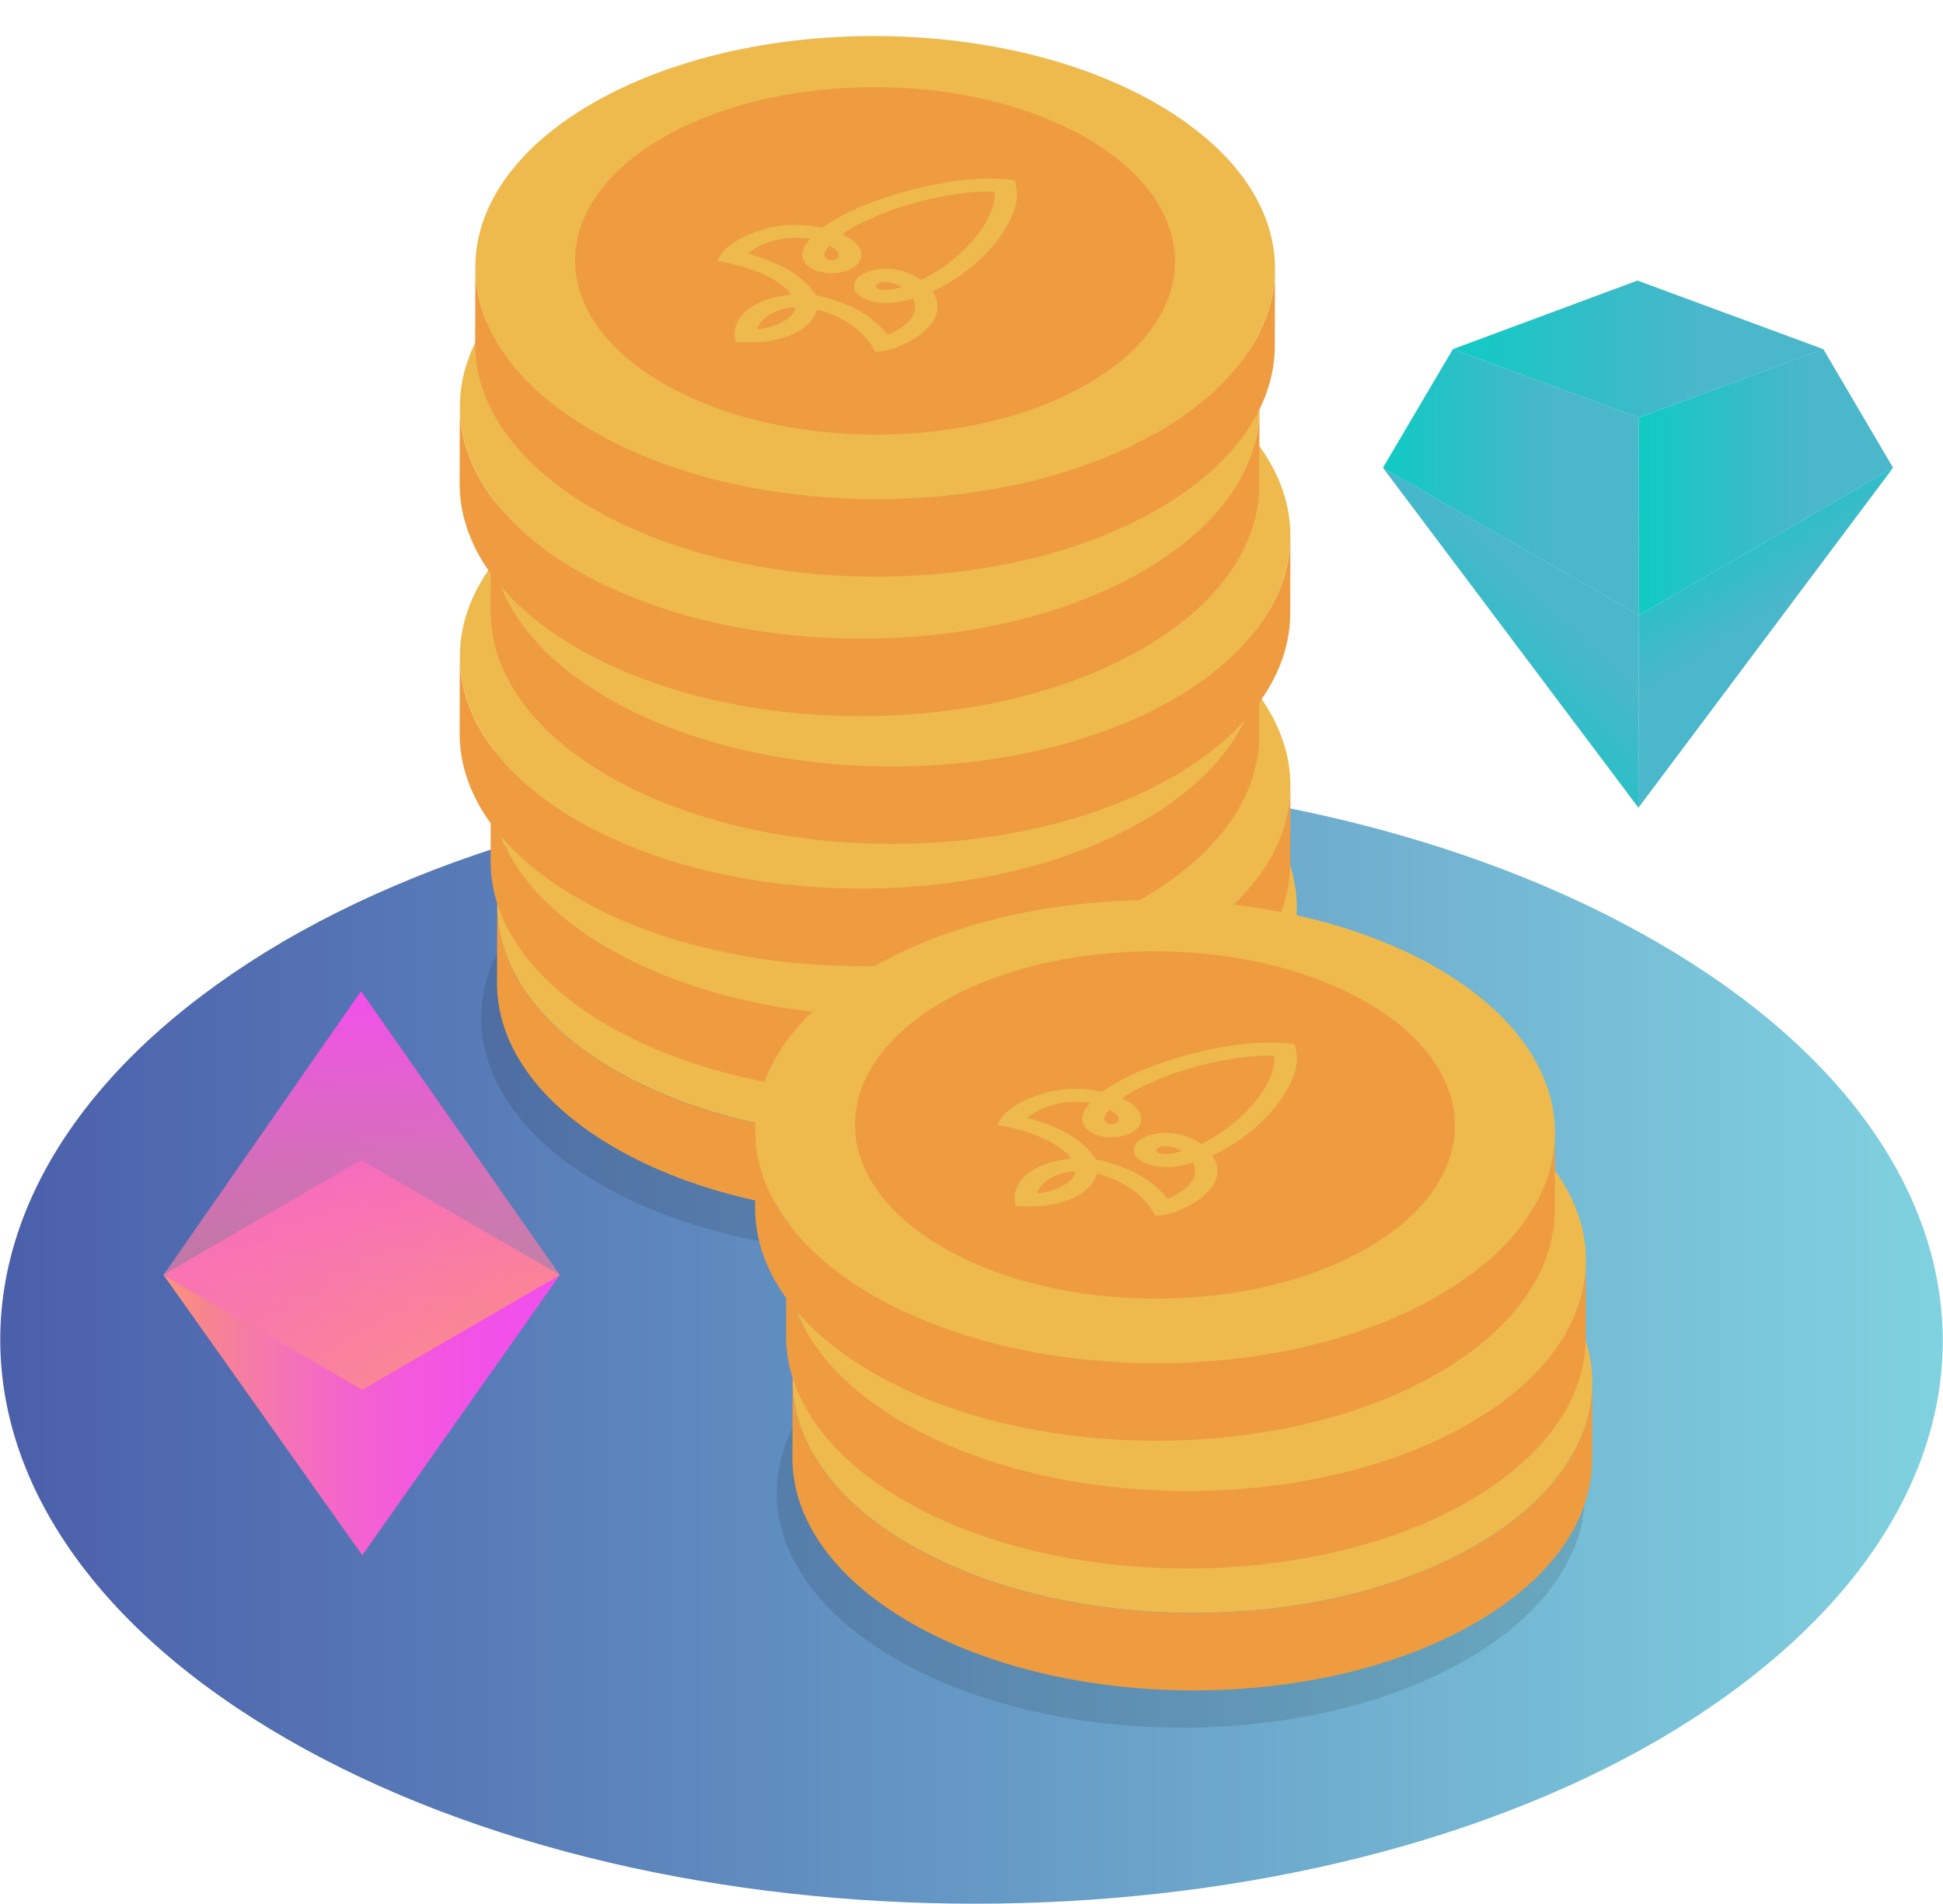 <svg viewBox="0 0 200 195.97" xmlns="http://www.w3.org/2000/svg" xmlns:xlink="http://www.w3.org/1999/xlink"><linearGradient id="a" gradientTransform="matrix(1 0 0 -1 262 -123.99)" gradientUnits="userSpaceOnUse" x1="-261.98" x2="-62.02" y1="-261.95" y2="-261.95"><stop offset="0" stop-color="#4b5faa"/><stop offset="1" stop-color="#80d2e0"/></linearGradient><linearGradient id="b" gradientUnits="userSpaceOnUse" x1="16.83" x2="57.63" y1="139.76" y2="139.76"><stop offset="0" stop-color="#ff957d"/><stop offset=".1" stop-color="#f6858d"/><stop offset=".27" stop-color="#f577af"/><stop offset=".45" stop-color="#f365ca"/><stop offset=".62" stop-color="#f359dd"/><stop offset=".81" stop-color="#f251e8"/><stop offset="1" stop-color="#f24fec"/></linearGradient><linearGradient id="c" x1="61.84" x2="-8.22" xlink:href="#b" y1="140.82" y2="113.56"/><linearGradient id="d" gradientUnits="userSpaceOnUse" x1="37.23" x2="37.23" y1="143.06" y2="102.03"><stop offset="0" stop-color="#ff957d" stop-opacity=".5"/><stop offset="1" stop-color="#f24fec"/></linearGradient><linearGradient id="e" gradientUnits="userSpaceOnUse" x1="149.55" x2="187.68" y1="35.94" y2="35.94"><stop offset="0" stop-color="#10cbc4"/><stop offset=".66" stop-color="#1da5be" stop-opacity=".8"/></linearGradient><linearGradient id="f" x1="168.68" x2="194.86" xlink:href="#e" y1="49.64" y2="49.64"/><linearGradient id="g" x1="142.35" x2="168.69" xlink:href="#e" y1="49.64" y2="49.64"/><linearGradient id="h" x1="173.67" x2="184.13" xlink:href="#e" y1="52.74" y2="69.45"/><linearGradient id="i" x1="147.88" x2="164.78" xlink:href="#e" y1="73.51" y2="56.07"/><path d="m170.45 96.92c39.2 22.6 39.4 59.2.4 82.1-38.8 22.6-102.1 22.6-141.3 0-39.2-22.6-39.4-59.2-.4-82.1 38.8-22.6 102.2-22.6 141.3 0z" fill="url(#a)"/><path d="m120.45 87.85c16.29 9.41 16.38 24.66.19 34.07s-42.53 9.41-58.82 0c-16.3-9.41-16.39-24.66-.19-34.07 16.19-9.41 42.53-9.41 58.82 0z" opacity=".11"/><path d="m133.49 93.45-.02 7.97c-.02 6.06-4 12.11-11.96 16.74-16.02 9.31-42.08 9.31-58.2 0-8.12-4.69-12.17-10.84-12.15-16.98l.02-7.97c-.02 6.14 4.04 12.29 12.15 16.98 16.12 9.31 42.18 9.31 58.2 0 7.96-4.63 11.94-10.68 11.96-16.74z" fill="#ef9c40"/><path d="m121.34 76.47c16.12 9.31 16.21 24.4.19 33.71s-42.08 9.31-58.2 0c-16.13-9.31-16.21-24.4-.19-33.71s42.08-9.31 58.21 0z" fill="#eeba4e"/><g fill="#ef9c40"><path d="m114.08 79.99c12.1 6.98 12.16 18.31.14 25.29-12.02 6.99-31.57 6.99-43.67 0-12.1-6.98-12.16-18.31-.14-25.29 12.02-6.99 31.57-6.99 43.67 0zm-21.72 22c2.86-.18 5.54-2.16 6.15-3.55.37-.87.3-1.79-.31-2.66 4.15-1.88 7.66-5.6 8.52-8.69.27-.97.26-1.78-.04-2.74-1.73-.22-3.14-.22-4.81-.06-5.33.51-11.76 2.56-14.98 4.96-1.51-.35-3.1-.39-4.6-.17-2.41.35-5.81 1.91-6.12 3.57 1.83.31 3.95.89 5.61 1.85.62.36 1.18.77 1.64 1.24l.26.39c-2.92.24-5.15 1.53-5.67 3.16-.21.65-.12 1.05-.05 1.69 1.14 0 1.72.1 2.91-.04 2.81-.31 5.03-1.6 5.44-3.29l.67.15c.81.26 1.52.59 2.15.94 1.66.96 2.68 2.19 3.22 3.24"/><path d="m87.45 92.52s-.01 0-.02 0c-.67-.39-.17-1.05.2-1.48.16.1.31.2.45.3.33.23.58.5.52.81-.09.42-.84.55-1.15.38z"/><path d="m93.21 94.8c.54-.04.99.11 1.39.29.18.08.35.17.52.26-.74.21-1.89.5-2.55.12 0 0-.01 0-.02 0-.3-.18-.07-.61.66-.67z"/></g><path d="m98.51 98.43c-.6 1.39-3.28 3.37-6.14 3.55-.54-1.06-1.56-2.28-3.22-3.24-.62-.36-1.34-.68-2.15-.94l-.67-.15c-.41 1.69-2.63 2.99-5.44 3.29-1.2.13-1.78.05-2.91.04-.07-.64-.16-1.04.05-1.69.52-1.63 2.76-2.92 5.67-3.16l-.26-.39c-.46-.47-1.02-.88-1.64-1.24-1.66-.96-3.78-1.55-5.61-1.85.3-1.66 3.71-3.22 6.11-3.57 1.5-.22 3.08-.18 4.6.17 3.23-2.41 9.65-4.46 14.98-4.96 1.67-.16 3.08-.16 4.72.02.38 1 .39 1.82.12 2.78-.86 3.09-4.38 6.82-8.52 8.69.61.88.68 1.79.31 2.66zm-4.91 1.81c1.31-.52 2.32-1.29 2.69-2.14.22-.52.21-1.06-.07-1.59-.65.19-1.3.34-1.95.42-1.21.16-2.49-.05-3.31-.52-.5-.29-.82-.68-.83-1.14-.04-1.65 3.62-2.6 6.44-.97.05.03.1.06.15.09l.32.22c4.05-1.93 7.8-6.07 7.54-9.1-5.23-.14-12.38 2.05-15.69 4.4l.38.18c.05.03.1.06.15.09 2.81 1.62 1.19 3.75-1.66 3.73-.8 0-1.47-.19-1.97-.48-.81-.47-1.18-1.21-.9-1.91.15-.38.39-.75.72-1.13-.92-.16-1.86-.16-2.75-.03-1.46.22-2.8.8-3.69 1.56 1.69.45 3.05.97 4.16 1.62 1.22.7 2.14 1.55 2.89 2.64 1.87.43 3.34.97 4.56 1.67 1.11.64 2.01 1.43 2.8 2.4m-13.31-.57c1.77-.15 3.85-1.18 3.82-2.26-1.9.03-3.63 1.17-3.89 2.23v.04s.07 0 .07 0m14.85-4.34c-.17-.09-.34-.18-.52-.26-.4-.19-.86-.33-1.39-.29-.73.05-.96.49-.66.67h.02c.66.38 1.81.09 2.55-.12m-7.49-4.32c-.37.43-.87 1.09-.2 1.48h.02c.31.17 1.06.04 1.15-.38.06-.31-.19-.58-.52-.81-.14-.1-.29-.2-.45-.3" fill="#eeba4e"/><path d="m80.2 99.64c.26-1.05 1.99-2.2 3.89-2.23.03 1.08-2.05 2.11-3.82 2.26h-.07s0-.04 0-.04z" fill="#ef9c40"/><path d="m96.22 96.51c.28.53.29 1.08.07 1.59-.37.85-1.37 1.63-2.69 2.14-.79-.98-1.69-1.76-2.8-2.4-1.22-.7-2.69-1.23-4.56-1.67-.75-1.08-1.68-1.93-2.89-2.64-1.11-.64-2.47-1.16-4.16-1.62.89-.76 2.23-1.35 3.69-1.56.89-.13 1.83-.13 2.75.03-.33.37-.57.75-.72 1.13-.28.7.09 1.44.9 1.91.5.29 1.18.47 1.97.48 2.85.02 4.48-2.11 1.66-3.73-.05-.03-.1-.06-.15-.09l-.38-.18c3.31-2.35 10.46-4.54 15.69-4.4.26 3.03-3.49 7.18-7.54 9.1l-.32-.22s-.1-.06-.15-.09c-2.81-1.62-6.47-.68-6.44.97.01.46.33.85.83 1.14.81.47 2.1.68 3.31.52.65-.09 1.3-.23 1.95-.42z" fill="#ef9c40"/><path d="m132.83 80.9-.02 7.97c-.02 6.06-4 12.11-11.96 16.74-16.02 9.31-42.08 9.31-58.2 0-8.12-4.69-12.17-10.84-12.15-16.98l.02-7.97c-.02 6.14 4.04 12.29 12.15 16.98 16.12 9.31 42.18 9.31 58.2 0 7.96-4.63 11.94-10.68 11.96-16.74z" fill="#ef9c40"/><path d="m120.68 63.93c16.12 9.31 16.21 24.4.19 33.71s-42.08 9.31-58.2 0c-16.13-9.31-16.21-24.4-.19-33.71s42.08-9.31 58.21 0z" fill="#eeba4e"/><path d="m113.43 67.44c12.1 6.98 12.16 18.31.14 25.29-12.02 6.99-31.57 6.99-43.67 0-12.1-6.98-12.16-18.31-.14-25.29 12.02-6.99 31.57-6.99 43.67 0zm-21.72 22c2.86-.18 5.54-2.16 6.15-3.55.37-.87.3-1.79-.31-2.66 4.15-1.88 7.66-5.6 8.52-8.69.27-.97.26-1.78-.04-2.74-1.73-.22-3.14-.22-4.81-.06-5.33.51-11.76 2.56-14.98 4.96-1.51-.35-3.1-.39-4.6-.17-2.41.35-5.81 1.91-6.12 3.57 1.83.31 3.95.89 5.61 1.85.62.36 1.18.77 1.64 1.24l.26.39c-2.92.24-5.15 1.53-5.67 3.16-.21.65-.12 1.05-.05 1.69 1.14 0 1.72.1 2.91-.04 2.81-.31 5.03-1.6 5.44-3.29l.67.15c.81.26 1.52.59 2.15.94 1.66.96 2.68 2.19 3.22 3.24" fill="#ef9c40"/><path d="m86.79 79.97s-.01 0-.02 0c-.67-.39-.17-1.05.2-1.48.16.1.31.2.45.3.33.23.58.5.52.81-.09.42-.84.55-1.15.38z" fill="#ef9c40"/><path d="m92.56 82.25c.54-.04.99.11 1.39.29.18.08.35.17.52.26-.74.21-1.89.5-2.55.12 0 0-.01 0-.02 0-.3-.18-.07-.61.66-.67z" fill="#ef9c40"/><path d="m97.86 85.89c-.6 1.39-3.28 3.37-6.14 3.55-.54-1.06-1.56-2.28-3.22-3.24-.62-.36-1.34-.68-2.15-.94l-.67-.15c-.41 1.69-2.63 2.99-5.44 3.29-1.2.13-1.78.05-2.91.04-.07-.64-.16-1.04.05-1.69.52-1.63 2.76-2.92 5.67-3.16l-.26-.39c-.46-.47-1.02-.88-1.64-1.24-1.66-.96-3.78-1.55-5.61-1.85.3-1.66 3.71-3.22 6.11-3.57 1.5-.22 3.08-.18 4.6.17 3.23-2.41 9.65-4.46 14.98-4.96 1.67-.16 3.08-.16 4.72.02.38 1 .39 1.82.12 2.78-.86 3.09-4.38 6.82-8.52 8.69.61.88.68 1.79.31 2.66zm-4.91 1.81c1.31-.52 2.32-1.29 2.69-2.14.22-.52.21-1.06-.07-1.59-.65.19-1.3.34-1.95.42-1.21.16-2.49-.05-3.31-.52-.5-.29-.82-.68-.83-1.14-.04-1.65 3.62-2.6 6.44-.97.05.03.1.06.15.09l.32.22c4.05-1.93 7.8-6.07 7.54-9.1-5.23-.14-12.38 2.05-15.69 4.4l.38.18c.05.03.1.06.15.09 2.81 1.62 1.19 3.75-1.66 3.73-.8 0-1.47-.19-1.97-.48-.81-.47-1.18-1.21-.9-1.91.15-.38.39-.75.72-1.13-.92-.16-1.86-.16-2.75-.03-1.46.22-2.8.8-3.69 1.56 1.69.45 3.05.97 4.16 1.62 1.22.7 2.14 1.55 2.89 2.64 1.87.43 3.34.97 4.56 1.67 1.11.64 2.01 1.43 2.8 2.4m-13.31-.58c1.77-.15 3.85-1.18 3.82-2.26-1.9.03-3.63 1.17-3.89 2.23v.04s.07 0 .07 0m14.84-4.34c-.17-.09-.34-.18-.52-.26-.4-.19-.86-.33-1.39-.29-.73.05-.96.49-.66.67h.02c.66.38 1.81.09 2.55-.12m-7.48-4.32c-.37.43-.87 1.09-.2 1.48h.02c.31.17 1.06.04 1.15-.38.06-.31-.19-.58-.52-.81-.14-.1-.29-.2-.45-.3" fill="#eeba4e"/><path d="m79.55 87.1c.26-1.05 1.99-2.2 3.89-2.23.03 1.08-2.05 2.11-3.82 2.26h-.07s0-.04 0-.04z" fill="#ef9c40"/><path d="m95.57 83.97c.28.53.29 1.08.07 1.59-.37.85-1.37 1.63-2.69 2.14-.79-.98-1.69-1.76-2.8-2.4-1.22-.7-2.69-1.23-4.56-1.67-.75-1.08-1.68-1.93-2.89-2.64-1.11-.64-2.47-1.16-4.16-1.62.89-.76 2.23-1.35 3.69-1.56.89-.13 1.83-.13 2.75.03-.33.37-.57.75-.72 1.13-.28.7.09 1.44.9 1.91.5.29 1.18.47 1.97.48 2.85.02 4.48-2.11 1.66-3.73-.05-.03-.1-.06-.15-.09l-.38-.18c3.31-2.35 10.46-4.54 15.69-4.4.26 3.03-3.49 7.18-7.54 9.1l-.32-.22s-.1-.06-.15-.09c-2.81-1.62-6.47-.68-6.44.97.01.46.33.85.83 1.14.81.47 2.1.68 3.31.52.65-.09 1.3-.23 1.95-.42z" fill="#ef9c40"/><path d="m129.64 67.75-.02 7.97c-.02 6.06-4 12.11-11.96 16.74-16.02 9.31-42.08 9.31-58.2 0-8.12-4.69-12.17-10.84-12.15-16.98l.02-7.97c-.02 6.14 4.04 12.29 12.15 16.98 16.12 9.31 42.18 9.31 58.2 0 7.96-4.63 11.94-10.68 11.96-16.74z" fill="#ef9c40"/><path d="m117.5 50.77c16.12 9.31 16.21 24.4.19 33.71s-42.08 9.31-58.2 0c-16.13-9.31-16.21-24.4-.19-33.71s42.08-9.31 58.21 0z" fill="#eeba4e"/><path d="m110.24 54.29c12.1 6.98 12.16 18.31.14 25.29-12.02 6.99-31.57 6.99-43.67 0-12.1-6.98-12.16-18.31-.14-25.29 12.02-6.99 31.57-6.99 43.67 0zm-21.72 22c2.86-.18 5.54-2.16 6.15-3.55.37-.87.3-1.79-.31-2.66 4.15-1.88 7.66-5.6 8.52-8.69.27-.97.26-1.78-.04-2.74-1.73-.22-3.14-.22-4.81-.06-5.33.51-11.76 2.56-14.98 4.96-1.51-.35-3.1-.39-4.6-.17-2.41.35-5.81 1.91-6.12 3.57 1.83.31 3.95.89 5.61 1.85.62.36 1.18.77 1.64 1.24l.26.39c-2.92.24-5.15 1.53-5.67 3.16-.21.65-.12 1.05-.05 1.69 1.14 0 1.72.1 2.91-.04 2.81-.31 5.03-1.6 5.44-3.29l.67.15c.81.26 1.52.59 2.15.94 1.66.96 2.68 2.19 3.22 3.24" fill="#ef9c40"/><path d="m83.6 66.81s-.01 0-.02 0c-.67-.39-.17-1.05.2-1.48.16.1.31.2.45.3.33.23.58.5.52.81-.09.42-.84.55-1.15.38z" fill="#ef9c40"/><path d="m89.37 69.1c.54-.04.99.11 1.39.29.18.08.35.17.52.26-.74.21-1.89.5-2.55.12 0 0-.01 0-.02 0-.3-.18-.07-.61.66-.67z" fill="#ef9c40"/><path d="m94.67 72.73c-.6 1.39-3.28 3.37-6.14 3.55-.54-1.06-1.56-2.28-3.22-3.24-.62-.36-1.34-.68-2.15-.94l-.67-.15c-.41 1.69-2.63 2.99-5.44 3.29-1.2.13-1.78.05-2.91.04-.07-.64-.16-1.04.05-1.69.52-1.63 2.76-2.92 5.67-3.16l-.26-.39c-.46-.47-1.02-.88-1.64-1.24-1.66-.96-3.78-1.55-5.61-1.85.3-1.66 3.71-3.22 6.11-3.57 1.5-.22 3.08-.18 4.6.17 3.23-2.41 9.65-4.46 14.98-4.96 1.67-.16 3.08-.16 4.72.02.38 1 .39 1.82.12 2.78-.86 3.09-4.38 6.82-8.52 8.69.61.88.68 1.79.31 2.66zm-4.91 1.81c1.31-.52 2.32-1.29 2.69-2.14.22-.52.21-1.06-.07-1.59-.65.19-1.3.34-1.95.42-1.21.16-2.49-.05-3.31-.52-.5-.29-.82-.68-.83-1.14-.04-1.65 3.62-2.6 6.44-.97l.15.09.32.22c4.05-1.93 7.8-6.07 7.54-9.1-5.23-.14-12.38 2.05-15.69 4.4l.38.18.15.09c2.81 1.62 1.19 3.75-1.66 3.73-.8 0-1.47-.19-1.97-.48-.81-.47-1.18-1.21-.9-1.91.15-.38.39-.75.72-1.13-.92-.16-1.86-.16-2.75-.03-1.46.22-2.8.8-3.69 1.56 1.69.45 3.05.97 4.16 1.62 1.22.7 2.14 1.55 2.89 2.64 1.87.43 3.34.97 4.56 1.67 1.11.64 2.01 1.43 2.8 2.4m-13.31-.57c1.77-.15 3.85-1.18 3.82-2.26-1.9.03-3.63 1.17-3.89 2.23v.04s.07 0 .07 0m14.84-4.34c-.17-.09-.34-.18-.52-.26-.4-.19-.86-.33-1.39-.29-.73.05-.96.49-.66.67h.02c.66.38 1.81.09 2.55-.12m-7.48-4.32c-.37.43-.87 1.09-.2 1.48h.02c.31.17 1.06.04 1.15-.38.06-.31-.19-.58-.52-.81-.14-.1-.29-.2-.45-.3" fill="#eeba4e"/><path d="m76.36 73.94c.26-1.05 1.99-2.2 3.89-2.23.03 1.08-2.05 2.11-3.82 2.26h-.07s0-.04 0-.04z" fill="#ef9c40"/><path d="m92.38 70.81c.28.53.29 1.08.07 1.59-.37.85-1.37 1.63-2.69 2.14-.79-.98-1.69-1.76-2.8-2.4-1.22-.7-2.69-1.23-4.56-1.67-.75-1.08-1.68-1.93-2.89-2.64-1.11-.64-2.47-1.16-4.16-1.62.89-.76 2.23-1.35 3.69-1.56.89-.13 1.83-.13 2.75.03-.33.37-.57.75-.72 1.13-.28.7.09 1.44.9 1.91.5.29 1.18.47 1.97.48 2.85.02 4.48-2.11 1.66-3.73-.05-.03-.1-.06-.15-.09l-.38-.18c3.31-2.35 10.46-4.54 15.69-4.4.26 3.03-3.49 7.18-7.54 9.1l-.32-.22s-.1-.06-.15-.09c-2.81-1.62-6.47-.68-6.44.97.01.46.33.85.83 1.14.81.47 2.1.68 3.31.52.65-.09 1.3-.23 1.95-.42z" fill="#ef9c40"/><path d="m132.83 55.18-.02 7.97c-.02 6.06-4 12.11-11.96 16.74-16.02 9.31-42.08 9.31-58.2 0-8.12-4.69-12.17-10.84-12.15-16.98l.02-7.97c-.02 6.14 4.04 12.29 12.15 16.98 16.12 9.31 42.18 9.31 58.2 0 7.96-4.63 11.94-10.68 11.96-16.74z" fill="#ef9c40"/><path d="m120.68 38.21c16.12 9.31 16.21 24.4.19 33.71s-42.08 9.31-58.2 0c-16.13-9.31-16.21-24.4-.19-33.71s42.08-9.31 58.21 0z" fill="#eeba4e"/><path d="m113.43 41.73c12.1 6.98 12.16 18.31.14 25.29-12.02 6.99-31.57 6.99-43.67 0-12.1-6.98-12.16-18.31-.14-25.29 12.02-6.99 31.57-6.99 43.67 0zm-21.72 21.99c2.86-.18 5.54-2.16 6.15-3.55.37-.87.3-1.79-.31-2.66 4.15-1.88 7.66-5.6 8.52-8.69.27-.97.26-1.78-.04-2.74-1.73-.22-3.14-.22-4.81-.06-5.33.51-11.76 2.56-14.98 4.96-1.51-.35-3.1-.39-4.6-.17-2.41.35-5.81 1.91-6.12 3.57 1.83.31 3.95.89 5.61 1.85.62.36 1.18.77 1.64 1.24l.26.39c-2.92.24-5.15 1.53-5.67 3.16-.21.65-.12 1.05-.05 1.69 1.14 0 1.72.1 2.91-.04 2.81-.31 5.03-1.6 5.44-3.29l.67.15c.81.26 1.52.59 2.15.94 1.66.96 2.68 2.19 3.22 3.24" fill="#ef9c40"/><path d="m86.79 54.25s-.01 0-.02 0c-.67-.39-.17-1.05.2-1.48.16.1.31.2.45.3.33.23.58.5.52.81-.09.42-.84.55-1.15.38z" fill="#ef9c40"/><path d="m92.56 56.53c.54-.04.99.11 1.39.29.18.08.35.17.52.26-.74.21-1.89.5-2.55.12 0 0-.01 0-.02 0-.3-.18-.07-.61.66-.67z" fill="#ef9c40"/><path d="m97.86 60.17c-.6 1.39-3.28 3.37-6.14 3.55-.54-1.06-1.56-2.28-3.22-3.24-.62-.36-1.34-.68-2.15-.94l-.67-.15c-.41 1.69-2.63 2.99-5.44 3.29-1.2.13-1.78.05-2.91.04-.07-.64-.16-1.04.05-1.69.52-1.63 2.76-2.92 5.67-3.16l-.26-.39c-.46-.47-1.02-.88-1.64-1.24-1.66-.96-3.78-1.55-5.61-1.85.3-1.66 3.71-3.22 6.11-3.57 1.5-.22 3.08-.18 4.6.17 3.23-2.41 9.65-4.46 14.98-4.96 1.67-.16 3.08-.16 4.72.02.38 1 .39 1.82.12 2.78-.86 3.09-4.38 6.82-8.52 8.69.61.88.68 1.79.31 2.66zm-4.91 1.81c1.31-.52 2.32-1.29 2.69-2.14.22-.52.21-1.06-.07-1.59-.65.19-1.3.34-1.95.42-1.21.16-2.49-.05-3.31-.52-.5-.29-.82-.68-.83-1.14-.04-1.65 3.62-2.6 6.44-.97.05.03.1.06.15.09l.32.22c4.05-1.93 7.8-6.07 7.54-9.1-5.23-.14-12.38 2.05-15.69 4.4l.38.18c.05.03.1.06.15.09 2.81 1.62 1.19 3.75-1.66 3.73-.8 0-1.47-.19-1.97-.48-.81-.47-1.18-1.21-.9-1.91.15-.38.39-.75.72-1.13-.92-.16-1.86-.16-2.75-.03-1.46.22-2.8.8-3.69 1.56 1.69.45 3.05.97 4.16 1.62 1.22.7 2.14 1.55 2.89 2.64 1.87.43 3.34.97 4.56 1.67 1.11.64 2.01 1.43 2.8 2.4m-13.31-.57c1.77-.15 3.85-1.18 3.82-2.26-1.9.03-3.63 1.17-3.89 2.23v.04s.07 0 .07 0m14.84-4.34c-.17-.09-.34-.18-.52-.26-.4-.19-.86-.33-1.39-.29-.73.05-.96.49-.66.67h.02c.66.38 1.81.09 2.55-.12m-7.48-4.33c-.37.43-.87 1.09-.2 1.48h.02c.31.17 1.06.04 1.15-.38.06-.31-.19-.58-.52-.81-.14-.1-.29-.2-.45-.3" fill="#eeba4e"/><path d="m79.55 61.38c.26-1.05 1.99-2.2 3.89-2.23.03 1.08-2.05 2.11-3.82 2.26h-.07s0-.04 0-.04z" fill="#ef9c40"/><path d="m95.57 58.25c.28.53.29 1.08.07 1.59-.37.85-1.37 1.63-2.69 2.14-.79-.98-1.69-1.76-2.8-2.4-1.22-.7-2.69-1.23-4.56-1.67-.75-1.08-1.68-1.93-2.89-2.64-1.11-.64-2.47-1.16-4.16-1.62.89-.76 2.23-1.35 3.69-1.56.89-.13 1.83-.13 2.75.03-.33.37-.57.75-.72 1.13-.28.7.09 1.44.9 1.91.5.29 1.18.47 1.97.48 2.85.02 4.48-2.11 1.66-3.73-.05-.03-.1-.06-.15-.09l-.38-.18c3.31-2.35 10.46-4.54 15.69-4.4.26 3.03-3.49 7.18-7.54 9.1l-.32-.22s-.1-.06-.15-.09c-2.81-1.62-6.47-.68-6.44.97.01.46.33.85.83 1.14.81.47 2.1.68 3.31.52.65-.09 1.3-.23 1.95-.42z" fill="#ef9c40"/><path d="m129.64 42.03-.02 7.97c-.02 6.06-4 12.11-11.96 16.74-16.02 9.31-42.08 9.31-58.2 0-8.12-4.69-12.17-10.84-12.15-16.98l.02-7.97c-.02 6.14 4.04 12.29 12.15 16.98 16.12 9.31 42.18 9.31 58.2 0 7.96-4.63 11.94-10.68 11.96-16.74z" fill="#ef9c40"/><path d="m117.5 25.05c16.12 9.31 16.21 24.4.19 33.71s-42.08 9.31-58.2 0c-16.13-9.31-16.21-24.4-.19-33.71s42.08-9.31 58.21 0z" fill="#eeba4e"/><path d="m110.24 28.57c12.1 6.98 12.16 18.31.14 25.29-12.02 6.99-31.57 6.99-43.67 0-12.1-6.98-12.16-18.31-.14-25.29 12.02-6.99 31.57-6.99 43.67 0zm-21.72 22c2.86-.18 5.54-2.16 6.15-3.55.37-.87.3-1.79-.31-2.66 4.15-1.88 7.66-5.6 8.52-8.69.27-.97.26-1.78-.04-2.74-1.73-.22-3.14-.22-4.81-.06-5.33.51-11.76 2.56-14.98 4.96-1.51-.35-3.1-.39-4.6-.17-2.41.35-5.81 1.91-6.12 3.57 1.83.31 3.95.89 5.61 1.85.62.36 1.18.77 1.64 1.24l.26.39c-2.92.24-5.15 1.53-5.67 3.16-.21.65-.12 1.05-.05 1.69 1.14 0 1.72.1 2.91-.04 2.81-.31 5.03-1.6 5.44-3.29l.67.15c.81.26 1.52.59 2.15.94 1.66.96 2.68 2.19 3.22 3.24" fill="#ef9c40"/><path d="m83.6 41.1s-.01 0-.02 0c-.67-.39-.17-1.05.2-1.48.16.1.31.2.45.3.33.23.58.5.52.81-.09.42-.84.55-1.15.38z" fill="#ef9c40"/><path d="m89.37 43.38c.54-.04.99.11 1.39.29.18.08.35.17.52.26-.74.21-1.89.5-2.55.12 0 0-.01 0-.02 0-.3-.18-.07-.61.66-.67z" fill="#ef9c40"/><path d="m94.67 47.01c-.6 1.39-3.28 3.37-6.14 3.55-.54-1.06-1.56-2.28-3.22-3.24-.62-.36-1.34-.68-2.15-.94l-.67-.15c-.41 1.69-2.63 2.99-5.44 3.29-1.2.13-1.78.05-2.91.04-.07-.64-.16-1.04.05-1.69.52-1.63 2.76-2.92 5.67-3.16l-.26-.39c-.46-.47-1.02-.88-1.64-1.24-1.66-.96-3.78-1.55-5.61-1.85.3-1.66 3.71-3.22 6.11-3.57 1.5-.22 3.08-.18 4.6.17 3.23-2.41 9.65-4.46 14.98-4.96 1.67-.16 3.08-.16 4.72.02.38 1 .39 1.82.12 2.78-.86 3.09-4.38 6.82-8.52 8.69.61.88.68 1.79.31 2.66zm-4.91 1.82c1.31-.52 2.32-1.29 2.69-2.14.22-.52.21-1.06-.07-1.59-.65.19-1.3.34-1.95.42-1.21.16-2.49-.05-3.31-.52-.5-.29-.82-.68-.83-1.14-.04-1.65 3.62-2.6 6.44-.97l.15.09.32.22c4.05-1.93 7.8-6.07 7.54-9.1-5.23-.14-12.38 2.05-15.69 4.4l.38.18c.05.03.1.06.15.09 2.81 1.62 1.19 3.75-1.66 3.73-.8 0-1.47-.19-1.97-.48-.81-.47-1.18-1.21-.9-1.91.15-.38.39-.75.72-1.13-.92-.16-1.86-.16-2.75-.03-1.46.22-2.8.8-3.69 1.56 1.69.45 3.05.97 4.16 1.62 1.22.7 2.14 1.55 2.89 2.64 1.87.43 3.34.97 4.56 1.67 1.11.64 2.01 1.43 2.8 2.4m-13.31-.58c1.77-.15 3.85-1.18 3.82-2.26-1.9.03-3.63 1.17-3.89 2.23v.04s.07 0 .07 0m14.84-4.34c-.17-.09-.34-.18-.52-.26-.4-.19-.86-.33-1.39-.29-.73.05-.96.49-.66.67h.02c.66.38 1.81.09 2.55-.12m-7.48-4.32c-.37.43-.87 1.09-.2 1.48h.02c.31.17 1.06.04 1.15-.38.06-.31-.19-.58-.52-.81-.14-.1-.29-.2-.45-.3" fill="#eeba4e"/><path d="m76.36 48.22c.26-1.05 1.99-2.2 3.89-2.23.03 1.08-2.05 2.11-3.82 2.26h-.07s0-.04 0-.04z" fill="#ef9c40"/><path d="m92.38 45.09c.28.53.29 1.08.07 1.59-.37.85-1.37 1.63-2.69 2.14-.79-.98-1.69-1.76-2.8-2.4-1.22-.7-2.69-1.23-4.56-1.67-.75-1.08-1.68-1.93-2.89-2.64-1.11-.64-2.47-1.16-4.16-1.62.89-.76 2.23-1.35 3.69-1.56.89-.13 1.83-.13 2.75.03-.33.37-.57.75-.72 1.13-.28.7.09 1.44.9 1.91.5.29 1.18.47 1.97.48 2.85.02 4.48-2.11 1.66-3.73-.05-.03-.1-.06-.15-.09l-.38-.18c3.31-2.35 10.46-4.54 15.69-4.4.26 3.03-3.49 7.18-7.54 9.1l-.32-.22s-.1-.06-.15-.09c-2.81-1.62-6.47-.68-6.44.97.01.46.33.85.83 1.14.81.47 2.1.68 3.31.52.65-.09 1.3-.23 1.95-.42z" fill="#ef9c40"/><path d="m131.24 27.67-.02 7.97c-.02 6.06-4 12.11-11.96 16.74-16.02 9.31-42.08 9.31-58.2 0-8.12-4.69-12.17-10.84-12.15-16.98l.02-7.97c-.02 6.14 4.04 12.29 12.15 16.98 16.12 9.31 42.18 9.31 58.2 0 7.96-4.63 11.94-10.68 11.96-16.74z" fill="#ef9c40"/><path d="m119.09 10.69c16.12 9.31 16.21 24.4.19 33.71s-42.08 9.31-58.2 0c-16.13-9.31-16.21-24.4-.19-33.71 16.02-9.31 42.08-9.31 58.21 0z" fill="#eeba4e"/><path d="m111.84 14.21c12.1 6.98 12.16 18.31.14 25.29-12.02 6.99-31.57 6.99-43.67 0-12.1-6.98-12.16-18.31-.14-25.29 12.02-6.99 31.57-6.99 43.67 0zm-21.72 22c2.86-.18 5.54-2.16 6.15-3.55.37-.87.3-1.79-.31-2.66 4.15-1.88 7.66-5.6 8.52-8.69.27-.97.26-1.78-.04-2.74-1.73-.22-3.14-.22-4.81-.06-5.33.51-11.76 2.56-14.98 4.96-1.51-.35-3.1-.39-4.6-.17-2.41.35-5.81 1.91-6.12 3.57 1.83.31 3.95.89 5.61 1.85.62.36 1.18.77 1.64 1.24l.26.39c-2.92.24-5.15 1.53-5.67 3.16-.21.65-.12 1.05-.05 1.69 1.14 0 1.72.1 2.91-.04 2.81-.31 5.03-1.6 5.44-3.29l.67.15c.81.26 1.52.59 2.15.94 1.66.96 2.68 2.19 3.22 3.24" fill="#ef9c40"/><path d="m85.2 26.73s-.01 0-.02 0c-.67-.39-.17-1.05.2-1.48.16.1.31.2.45.3.33.23.58.5.52.81-.09.42-.84.55-1.15.38z" fill="#ef9c40"/><path d="m90.96 29.02c.54-.04.99.11 1.39.29.18.08.35.17.52.26-.74.21-1.89.5-2.55.12 0 0-.01 0-.02 0-.3-.18-.07-.61.66-.67z" fill="#ef9c40"/><path d="m96.26 32.65c-.6 1.39-3.28 3.37-6.14 3.55-.54-1.06-1.56-2.28-3.22-3.24-.62-.36-1.34-.68-2.15-.94l-.67-.15c-.41 1.69-2.63 2.99-5.44 3.29-1.2.13-1.78.05-2.91.04-.07-.64-.16-1.04.05-1.69.52-1.63 2.76-2.92 5.67-3.16l-.26-.39c-.46-.47-1.02-.88-1.64-1.24-1.66-.96-3.78-1.55-5.61-1.85.3-1.66 3.71-3.22 6.11-3.57 1.5-.22 3.08-.18 4.6.17 3.23-2.41 9.65-4.46 14.98-4.96 1.67-.16 3.08-.16 4.72.02.38 1 .39 1.82.12 2.78-.86 3.09-4.38 6.82-8.52 8.69.61.88.68 1.79.31 2.66zm-4.91 1.81c1.31-.52 2.32-1.29 2.69-2.14.22-.52.21-1.06-.07-1.59-.65.19-1.3.34-1.95.42-1.21.16-2.49-.05-3.31-.52-.5-.29-.82-.68-.83-1.14-.04-1.65 3.62-2.6 6.44-.97.05.03.1.06.15.09l.32.22c4.05-1.93 7.8-6.07 7.54-9.1-5.23-.14-12.38 2.05-15.69 4.4l.38.18c.05.03.1.06.15.09 2.81 1.62 1.19 3.75-1.66 3.73-.8 0-1.47-.19-1.97-.48-.81-.47-1.18-1.21-.9-1.91.15-.38.39-.75.72-1.13-.92-.16-1.86-.16-2.75-.03-1.46.22-2.8.8-3.69 1.56 1.69.45 3.05.97 4.16 1.62 1.22.7 2.14 1.55 2.89 2.64 1.87.43 3.34.97 4.56 1.67 1.11.64 2.01 1.43 2.8 2.4m-13.31-.57c1.77-.15 3.85-1.18 3.82-2.26-1.9.03-3.63 1.17-3.89 2.23v.04s.07 0 .07 0m14.85-4.34c-.17-.09-.34-.18-.52-.26-.4-.19-.86-.33-1.39-.29-.73.05-.96.49-.66.67h.02c.66.38 1.81.09 2.55-.12m-7.49-4.32c-.37.43-.87 1.09-.2 1.48h.02c.31.17 1.06.04 1.15-.38.06-.31-.19-.58-.52-.81-.14-.1-.29-.2-.45-.3" fill="#eeba4e"/><path d="m77.96 33.86c.26-1.05 1.99-2.2 3.89-2.23.03 1.08-2.05 2.11-3.82 2.26h-.07s0-.04 0-.04z" fill="#ef9c40"/><path d="m93.98 30.73c.28.53.29 1.08.07 1.59-.37.85-1.37 1.63-2.69 2.14-.79-.98-1.69-1.76-2.8-2.4-1.22-.7-2.69-1.23-4.56-1.67-.75-1.08-1.68-1.93-2.89-2.64-1.11-.64-2.47-1.16-4.16-1.62.89-.76 2.23-1.35 3.69-1.56.89-.13 1.83-.13 2.75.03-.33.37-.57.75-.72 1.13-.28.7.09 1.44.9 1.91.5.29 1.18.47 1.97.48 2.85.02 4.48-2.11 1.66-3.73-.05-.03-.1-.06-.15-.09l-.38-.18c3.31-2.35 10.46-4.54 15.69-4.4.26 3.03-3.49 7.18-7.54 9.1l-.32-.22s-.1-.06-.15-.09c-2.81-1.62-6.47-.68-6.44.97.01.46.33.85.83 1.14.81.47 2.1.68 3.31.52.65-.09 1.3-.23 1.95-.42z" fill="#ef9c40"/><path d="m150.86 136.72c16.29 9.41 16.38 24.66.19 34.07s-42.53 9.41-58.82 0c-16.3-9.41-16.39-24.66-.19-34.07 16.19-9.41 42.53-9.41 58.82 0z" opacity=".11"/><path d="m163.9 142.32-.02 7.97c-.02 6.06-4 12.11-11.96 16.74-16.02 9.31-42.08 9.31-58.2 0-8.12-4.69-12.17-10.84-12.15-16.98l.02-7.97c-.02 6.14 4.04 12.29 12.15 16.98 16.12 9.31 42.18 9.31 58.2 0 7.96-4.63 11.94-10.68 11.96-16.74z" fill="#ef9c40"/><path d="m151.75 125.34c16.12 9.31 16.21 24.4.19 33.71s-42.08 9.31-58.2 0c-16.13-9.31-16.21-24.4-.19-33.71s42.08-9.31 58.21 0z" fill="#eeba4e"/><path d="m144.49 128.86c12.1 6.98 12.16 18.31.14 25.29-12.02 6.99-31.57 6.99-43.67 0-12.1-6.98-12.16-18.31-.14-25.29 12.02-6.99 31.57-6.99 43.67 0zm-21.72 22c2.86-.18 5.54-2.16 6.15-3.55.37-.87.3-1.79-.31-2.66 4.15-1.88 7.66-5.6 8.52-8.69.27-.97.26-1.78-.04-2.74-1.73-.22-3.14-.22-4.81-.06-5.33.51-11.76 2.56-14.98 4.96-1.51-.35-3.1-.39-4.6-.17-2.41.35-5.81 1.91-6.12 3.57 1.83.31 3.95.89 5.61 1.85.62.36 1.18.77 1.64 1.24l.26.39c-2.92.24-5.15 1.53-5.67 3.16-.21.65-.12 1.05-.05 1.69 1.14 0 1.72.1 2.91-.04 2.81-.31 5.03-1.6 5.44-3.29l.67.15c.81.26 1.52.59 2.15.94 1.66.96 2.68 2.19 3.22 3.24" fill="#ef9c40"/><path d="m117.86 141.38s-.01 0-.02 0c-.67-.39-.17-1.05.2-1.48.16.1.31.2.45.3.33.23.58.5.52.81-.09.42-.84.55-1.15.38z" fill="#ef9c40"/><path d="m123.62 143.66c.54-.04.99.11 1.39.29.18.08.35.17.52.26-.74.21-1.89.5-2.55.12 0 0-.01 0-.02 0-.3-.18-.07-.61.66-.67z" fill="#ef9c40"/><path d="m128.92 147.3c-.6 1.39-3.28 3.37-6.14 3.55-.54-1.06-1.56-2.28-3.22-3.24-.62-.36-1.34-.68-2.15-.94l-.67-.15c-.41 1.69-2.63 2.99-5.44 3.29-1.2.13-1.78.05-2.91.04-.07-.64-.16-1.04.05-1.69.52-1.63 2.76-2.92 5.67-3.16l-.26-.39c-.46-.47-1.02-.88-1.64-1.24-1.66-.96-3.78-1.55-5.61-1.85.3-1.66 3.71-3.22 6.11-3.57 1.5-.22 3.08-.18 4.6.17 3.23-2.41 9.65-4.46 14.98-4.96 1.67-.16 3.08-.16 4.72.02.38 1 .39 1.82.12 2.78-.86 3.09-4.38 6.82-8.52 8.69.61.88.68 1.79.31 2.66zm-4.91 1.81c1.31-.52 2.32-1.29 2.69-2.14.22-.52.21-1.06-.07-1.59-.65.19-1.3.34-1.95.42-1.21.16-2.49-.05-3.31-.52-.5-.29-.82-.68-.83-1.14-.04-1.65 3.62-2.6 6.44-.97l.15.09.32.22c4.05-1.93 7.8-6.07 7.54-9.1-5.23-.14-12.38 2.05-15.69 4.4l.38.18c.05.03.1.06.15.09 2.81 1.62 1.19 3.75-1.66 3.73-.8 0-1.47-.19-1.97-.48-.81-.47-1.18-1.21-.9-1.91.15-.38.39-.75.72-1.13-.92-.16-1.86-.16-2.75-.03-1.46.22-2.8.8-3.69 1.56 1.69.45 3.05.97 4.16 1.62 1.22.7 2.14 1.55 2.89 2.64 1.87.43 3.34.97 4.56 1.67 1.11.64 2.01 1.43 2.8 2.4m-13.31-.57c1.77-.15 3.85-1.18 3.82-2.26-1.9.03-3.63 1.17-3.89 2.23v.04s.07 0 .07 0m14.85-4.34c-.17-.09-.34-.18-.52-.26-.4-.19-.86-.33-1.39-.29-.73.05-.96.49-.66.67h.02c.66.38 1.81.09 2.55-.12m-7.49-4.32c-.37.43-.87 1.09-.2 1.48h.02c.31.17 1.06.04 1.15-.38.06-.31-.19-.58-.52-.81-.14-.1-.29-.2-.45-.3" fill="#eeba4e"/><path d="m110.61 148.51c.26-1.05 1.99-2.2 3.89-2.23.03 1.08-2.05 2.11-3.82 2.26h-.07s0-.04 0-.04z" fill="#ef9c40"/><path d="m126.63 145.38c.28.53.29 1.08.07 1.59-.37.85-1.37 1.63-2.69 2.14-.79-.98-1.69-1.76-2.8-2.4-1.22-.7-2.69-1.23-4.56-1.67-.75-1.08-1.68-1.93-2.89-2.64-1.11-.64-2.47-1.16-4.16-1.62.89-.76 2.23-1.35 3.69-1.56.89-.13 1.83-.13 2.75.03-.33.37-.57.75-.72 1.13-.28.7.09 1.44.9 1.91.5.29 1.18.47 1.97.48 2.85.02 4.48-2.11 1.66-3.73-.05-.03-.1-.06-.15-.09l-.38-.18c3.31-2.35 10.46-4.54 15.69-4.4.26 3.03-3.49 7.18-7.54 9.1l-.32-.22s-.1-.06-.15-.09c-2.81-1.62-6.47-.68-6.44.97.01.46.33.85.83 1.14.81.47 2.1.68 3.31.52.65-.09 1.3-.23 1.95-.42z" fill="#ef9c40"/><path d="m163.25 129.77-.02 7.97c-.02 6.06-4 12.11-11.96 16.74-16.02 9.31-42.08 9.31-58.2 0-8.12-4.69-12.17-10.84-12.15-16.98l.02-7.97c-.02 6.14 4.04 12.29 12.15 16.98 16.12 9.31 42.18 9.31 58.2 0 7.96-4.63 11.94-10.68 11.96-16.74z" fill="#ef9c40"/><path d="m151.1 112.79c16.12 9.31 16.21 24.4.19 33.71s-42.08 9.31-58.2 0c-16.13-9.31-16.21-24.4-.19-33.71s42.08-9.31 58.21 0z" fill="#eeba4e"/><path d="m143.84 116.31c12.1 6.98 12.16 18.31.14 25.29-12.02 6.99-31.57 6.99-43.67 0-12.1-6.98-12.16-18.31-.14-25.29 12.02-6.99 31.57-6.99 43.67 0zm-21.72 22c2.86-.18 5.54-2.16 6.15-3.55.37-.87.3-1.79-.31-2.66 4.15-1.88 7.66-5.6 8.52-8.69.27-.97.26-1.78-.04-2.74-1.73-.22-3.14-.22-4.81-.06-5.33.51-11.76 2.56-14.98 4.96-1.51-.35-3.1-.39-4.6-.17-2.41.35-5.81 1.91-6.12 3.57 1.83.31 3.95.89 5.61 1.85.62.36 1.18.77 1.64 1.24l.26.39c-2.92.24-5.15 1.53-5.67 3.16-.21.65-.12 1.05-.05 1.69 1.14 0 1.72.1 2.91-.04 2.81-.31 5.03-1.6 5.44-3.29l.67.15c.81.26 1.52.59 2.15.94 1.66.96 2.68 2.19 3.22 3.24" fill="#ef9c40"/><path d="m117.21 128.84s-.01 0-.02 0c-.67-.39-.17-1.05.2-1.48.16.1.31.2.45.3.33.23.58.5.52.81-.09.42-.84.55-1.15.38z" fill="#ef9c40"/><path d="m122.97 131.12c.54-.04.99.11 1.39.29.18.08.35.17.52.26-.74.21-1.89.5-2.55.12 0 0-.01 0-.02 0-.3-.18-.07-.61.66-.67z" fill="#ef9c40"/><path d="m128.27 134.75c-.6 1.39-3.28 3.37-6.14 3.55-.54-1.06-1.56-2.28-3.22-3.24-.62-.36-1.34-.68-2.15-.94l-.67-.15c-.41 1.69-2.63 2.99-5.44 3.29-1.2.13-1.78.05-2.91.04-.07-.64-.16-1.04.05-1.69.52-1.63 2.76-2.92 5.67-3.16l-.26-.39c-.46-.47-1.02-.88-1.64-1.24-1.66-.96-3.78-1.55-5.61-1.85.3-1.66 3.71-3.22 6.11-3.57 1.5-.22 3.08-.18 4.6.17 3.23-2.41 9.65-4.46 14.98-4.96 1.67-.16 3.08-.16 4.72.02.38 1 .39 1.82.12 2.78-.86 3.09-4.38 6.82-8.52 8.69.61.88.68 1.79.31 2.66zm-4.91 1.82c1.31-.52 2.32-1.29 2.69-2.14.22-.52.21-1.06-.07-1.59-.65.19-1.3.34-1.95.42-1.21.16-2.49-.05-3.31-.52-.5-.29-.82-.68-.83-1.14-.04-1.65 3.62-2.6 6.44-.97.05.03.1.06.15.09l.32.22c4.05-1.93 7.8-6.07 7.54-9.1-5.23-.14-12.38 2.05-15.69 4.4l.38.18.15.09c2.81 1.62 1.19 3.75-1.66 3.73-.8 0-1.47-.19-1.97-.48-.81-.47-1.18-1.21-.9-1.91.15-.38.39-.75.72-1.13-.92-.16-1.86-.16-2.75-.03-1.46.22-2.8.8-3.69 1.56 1.69.45 3.05.97 4.16 1.62 1.22.7 2.14 1.55 2.89 2.64 1.87.43 3.34.97 4.56 1.67 1.11.64 2.01 1.43 2.8 2.4m-13.31-.58c1.77-.15 3.85-1.18 3.82-2.26-1.9.03-3.63 1.17-3.89 2.23v.04s.07 0 .07 0m14.85-4.34c-.17-.09-.34-.18-.52-.26-.4-.19-.86-.33-1.39-.29-.73.05-.96.49-.66.67h.02c.66.38 1.81.09 2.55-.12m-7.49-4.32c-.37.43-.87 1.09-.2 1.48h.02c.31.17 1.06.04 1.15-.38.06-.31-.19-.58-.52-.81-.14-.1-.29-.2-.45-.3" fill="#eeba4e"/><path d="m109.96 135.96c.26-1.05 1.99-2.2 3.89-2.23.03 1.08-2.05 2.11-3.82 2.26h-.07s0-.04 0-.04z" fill="#ef9c40"/><path d="m125.98 132.83c.28.53.29 1.08.07 1.59-.37.85-1.37 1.63-2.69 2.14-.79-.98-1.69-1.76-2.8-2.4-1.22-.7-2.69-1.23-4.56-1.67-.75-1.08-1.68-1.93-2.89-2.64-1.11-.64-2.47-1.16-4.16-1.62.89-.76 2.23-1.35 3.69-1.56.89-.13 1.83-.13 2.75.03-.33.37-.57.75-.72 1.13-.28.7.09 1.44.9 1.91.5.29 1.18.47 1.97.48 2.85.02 4.48-2.11 1.66-3.73-.05-.03-.1-.06-.15-.09l-.38-.18c3.31-2.35 10.46-4.54 15.69-4.4.26 3.03-3.49 7.18-7.54 9.1l-.32-.22s-.1-.06-.15-.09c-2.81-1.62-6.47-.68-6.44.97.01.46.33.85.83 1.14.81.47 2.1.68 3.31.52.65-.09 1.3-.23 1.95-.42z" fill="#ef9c40"/><path d="m160.06 116.62-.02 7.97c-.02 6.06-4 12.11-11.96 16.74-16.02 9.31-42.08 9.31-58.2 0-8.12-4.69-12.17-10.84-12.15-16.98l.02-7.97c-.02 6.14 4.04 12.29 12.15 16.98 16.12 9.31 42.18 9.31 58.2 0 7.96-4.63 11.94-10.68 11.96-16.74z" fill="#ef9c40"/><path d="m147.91 99.64c16.12 9.31 16.21 24.4.19 33.71s-42.08 9.31-58.2 0c-16.13-9.31-16.21-24.4-.19-33.71s42.08-9.31 58.21 0z" fill="#eeba4e"/><path d="m140.65 103.16c12.1 6.98 12.16 18.31.14 25.29-12.02 6.99-31.57 6.99-43.67 0-12.1-6.98-12.16-18.31-.14-25.29 12.02-6.99 31.57-6.99 43.67 0zm-21.72 21.99c2.86-.18 5.54-2.16 6.15-3.55.37-.87.3-1.79-.31-2.66 4.15-1.88 7.66-5.6 8.52-8.69.27-.97.26-1.78-.04-2.74-1.73-.22-3.14-.22-4.81-.06-5.33.51-11.76 2.56-14.98 4.96-1.51-.35-3.1-.39-4.6-.17-2.41.35-5.81 1.91-6.12 3.57 1.83.31 3.95.89 5.61 1.85.62.36 1.18.77 1.64 1.24l.26.39c-2.92.24-5.15 1.53-5.67 3.16-.21.65-.12 1.05-.05 1.69 1.14 0 1.72.1 2.91-.04 2.81-.31 5.03-1.6 5.44-3.29l.67.15c.81.26 1.52.59 2.15.94 1.66.96 2.68 2.19 3.22 3.24" fill="#ef9c40"/><path d="m114.02 115.68s-.01 0-.02 0c-.67-.39-.17-1.05.2-1.48.16.1.31.2.45.3.33.23.58.5.52.81-.09.42-.84.55-1.15.38z" fill="#ef9c40"/><path d="m119.78 117.96c.54-.04.99.11 1.39.29.18.08.35.17.52.26-.74.21-1.89.5-2.55.12 0 0-.01 0-.02 0-.3-.18-.07-.61.66-.67z" fill="#ef9c40"/><path d="m125.08 121.6c-.6 1.39-3.28 3.37-6.14 3.55-.54-1.06-1.56-2.28-3.22-3.24-.62-.36-1.34-.68-2.15-.94l-.67-.15c-.41 1.69-2.63 2.99-5.44 3.29-1.2.13-1.78.05-2.91.04-.07-.64-.16-1.04.05-1.69.52-1.63 2.76-2.92 5.67-3.16l-.26-.39c-.46-.47-1.02-.88-1.64-1.24-1.66-.96-3.78-1.55-5.61-1.85.3-1.66 3.71-3.22 6.11-3.57 1.5-.22 3.08-.18 4.6.17 3.23-2.41 9.65-4.46 14.98-4.96 1.67-.16 3.08-.16 4.72.02.38 1 .39 1.82.12 2.78-.86 3.09-4.38 6.82-8.52 8.69.61.88.68 1.79.31 2.66zm-4.91 1.81c1.31-.52 2.32-1.29 2.69-2.14.22-.52.21-1.06-.07-1.59-.65.19-1.3.34-1.95.42-1.21.16-2.49-.05-3.31-.52-.5-.29-.82-.68-.83-1.14-.04-1.65 3.62-2.6 6.44-.97.05.03.1.06.15.09l.32.22c4.05-1.93 7.8-6.07 7.54-9.1-5.23-.14-12.38 2.05-15.69 4.4l.38.18c.05.03.1.06.15.09 2.81 1.62 1.19 3.75-1.66 3.73-.8 0-1.47-.19-1.97-.48-.81-.47-1.18-1.21-.9-1.91.15-.38.39-.75.72-1.13-.92-.16-1.86-.16-2.75-.03-1.46.22-2.8.8-3.69 1.56 1.69.45 3.05.97 4.16 1.62 1.22.7 2.14 1.55 2.89 2.64 1.87.43 3.34.97 4.56 1.67 1.11.64 2.01 1.43 2.8 2.4m-13.31-.57c1.77-.15 3.85-1.18 3.82-2.26-1.9.03-3.63 1.17-3.89 2.23v.04s.07 0 .07 0m14.85-4.34c-.17-.09-.34-.18-.52-.26-.4-.19-.86-.33-1.39-.29-.73.05-.96.49-.66.67h.02c.66.38 1.81.09 2.55-.12m-7.49-4.32c-.37.43-.87 1.09-.2 1.48h.02c.31.17 1.06.04 1.15-.38.06-.31-.19-.58-.52-.81-.14-.1-.29-.2-.45-.3" fill="#eeba4e"/><path d="m106.77 122.81c.26-1.05 1.99-2.2 3.89-2.23.03 1.08-2.05 2.11-3.82 2.26h-.07s0-.04 0-.04z" fill="#ef9c40"/><path d="m122.79 119.68c.28.53.29 1.08.07 1.59-.37.85-1.37 1.63-2.69 2.14-.79-.98-1.69-1.76-2.8-2.4-1.22-.7-2.69-1.23-4.56-1.67-.75-1.08-1.68-1.93-2.89-2.64-1.11-.64-2.47-1.16-4.16-1.62.89-.76 2.23-1.35 3.69-1.56.89-.13 1.83-.13 2.75.03-.33.37-.57.75-.72 1.13-.28.7.09 1.44.9 1.91.5.29 1.18.47 1.97.48 2.85.02 4.48-2.11 1.66-3.73-.05-.03-.1-.06-.15-.09l-.38-.18c3.31-2.35 10.46-4.54 15.69-4.4.26 3.03-3.49 7.18-7.54 9.1l-.32-.22s-.1-.06-.15-.09c-2.81-1.62-6.47-.68-6.44.97.01.46.33.85.83 1.14.81.47 2.1.68 3.31.52.65-.09 1.3-.23 1.95-.42z" fill="#ef9c40"/><path d="m57.63 131.25-20.34 28.85-20.46-28.85 20.33-11.82z" fill="url(#b)"/><path d="m57.63 131.25-20.34 11.81-20.46-11.81 20.33-11.82z" fill="url(#c)"/><path d="m57.63 131.25-20.34 11.81-20.46-11.81 20.33-29.22z" fill="url(#d)"/><path d="m187.68 35.94-19 7.05-19.13-7.05 19-7.06z" fill="url(#e)"/><path d="m187.68 35.94 7.18 12.21-26.17 15.2-.01-20.36z" fill="url(#f)"/><path d="m168.68 42.99.01 20.36-26.34-15.2 7.2-12.21z" fill="url(#g)"/><path d="m194.86 48.15-26.21 35 .04-19.8z" fill="url(#h)"/><path d="m168.69 63.35-.04 19.8-26.3-35z" fill="url(#i)"/></svg>